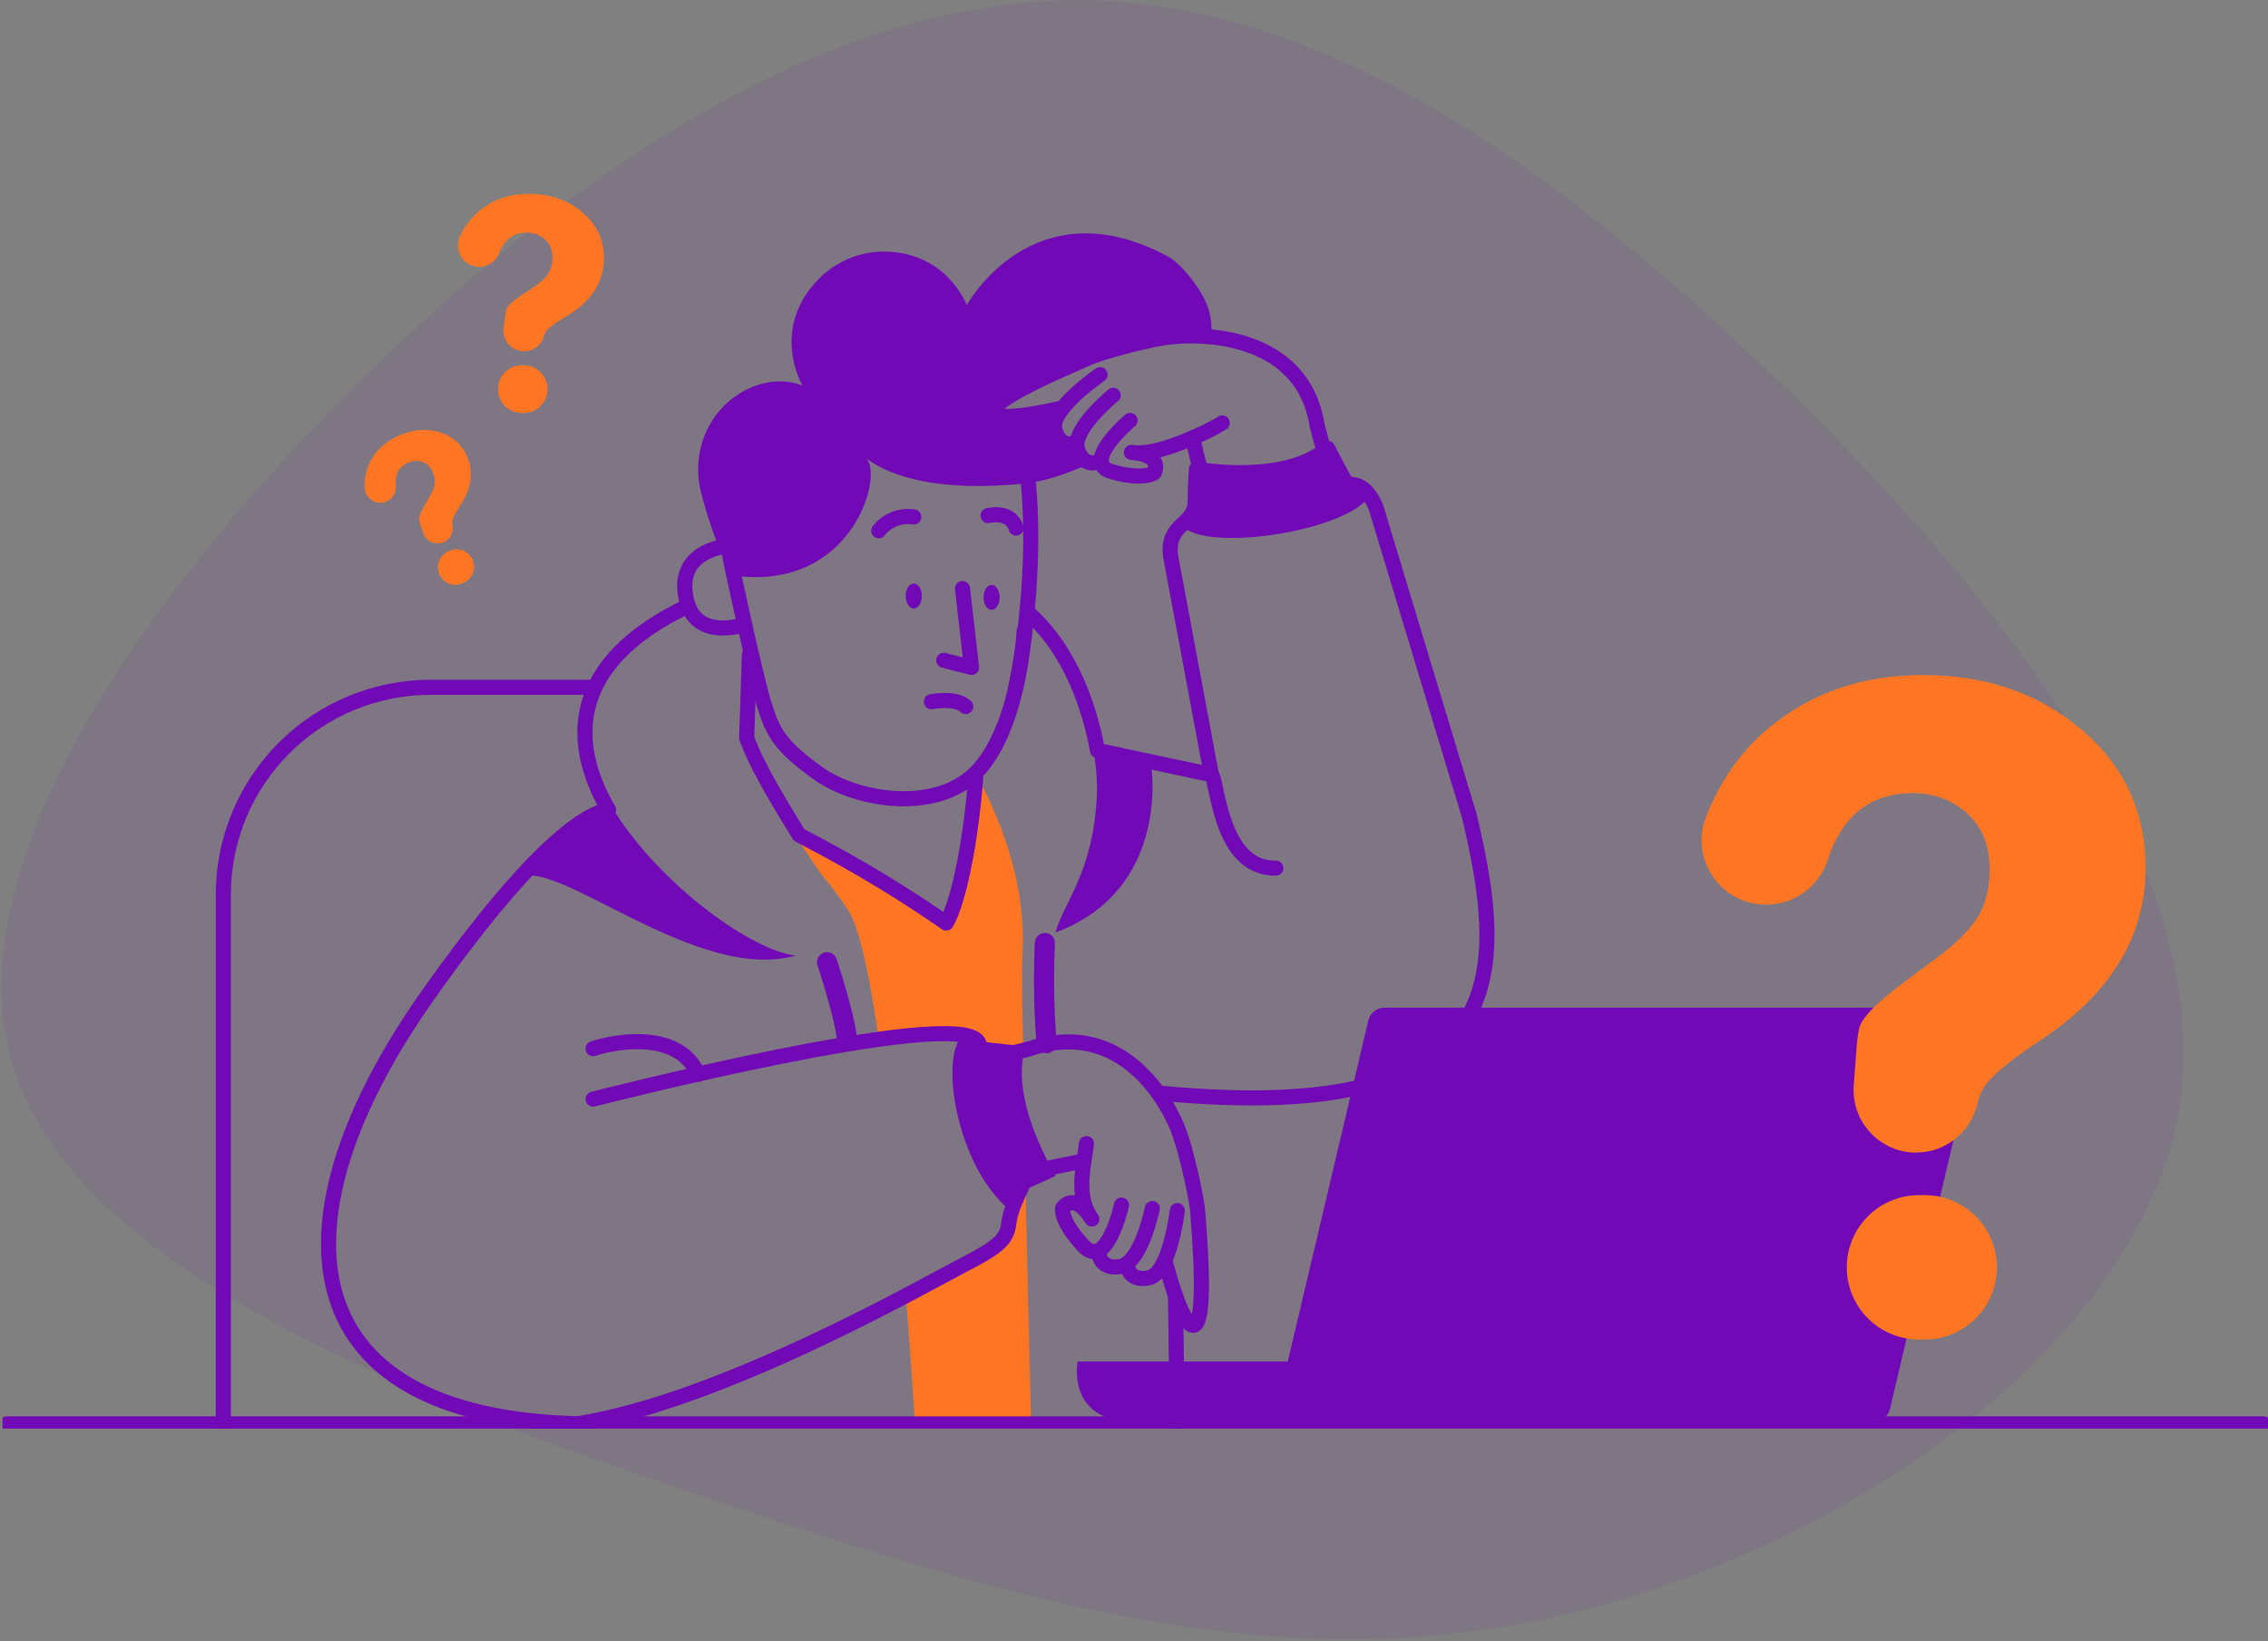 <svg width="901" height="652" viewBox="0 0 901 652" fill="none" xmlns="http://www.w3.org/2000/svg">
<rect x="0" y="0" width="901" height="652" fill="#808080" stroke="none"/>
<path d="M702.2 147.2C791 232.4 880.4 342.8 866 438.8C851 534.8 732.2 615.8 621.2 641.6C510.2 667.4 407 637.4 287 597.2C167 557 30.2 506.6 5 423.2C-20.2 339.8 66.8 222.8 157.4 137.6C248 51.8 342.8 -2.2 434 0.2C525.2 2.6 612.8 62 702.2 147.2Z" fill="#7209B7" fill-opacity="0.08"/>
<g clip-path="url(#clip0)">
<path d="M88.711 565.803V355.392C88.725 333.551 97.412 312.61 112.861 297.171C128.309 281.732 149.257 273.059 171.098 273.059H235.619" stroke="#7209B7" stroke-width="6" stroke-linecap="round" stroke-linejoin="round"/>
<path d="M328.555 382.284C328.555 382.284 335.586 403.341 336.616 413.535" stroke="#7209B7" stroke-width="8" stroke-linecap="round" stroke-linejoin="round"/>
<path d="M415.105 374.66C414.474 387.915 414.694 401.196 415.763 414.423" stroke="#7209B7" stroke-width="8" stroke-linecap="round" stroke-linejoin="round"/>
<path d="M481.291 307.787C483.744 310.316 484.691 345.323 506.844 344.908" stroke="#7209B7" stroke-width="6" stroke-linecap="round" stroke-linejoin="round"/>
<path d="M241.874 318.561C232.172 322.844 218.181 331.166 206.927 348.403C222.79 341.887 277.372 390.695 316.063 379.624C298.074 377.717 259.526 349.469 241.874 318.561Z" fill="#7209B7"/>
<path d="M273.398 240.689C226.45 263.037 225.805 294.448 241.762 321.76C233.386 323.081 213.117 334.495 170.221 395.066C108.465 482.262 111.427 563.623 231.55 565.696" stroke="#7209B7" stroke-width="6" stroke-linecap="round" stroke-linejoin="round"/>
<path d="M461.093 434.675V434.331C602.617 447.783 598.512 386.134 583.704 324.159L546.53 201.24C541.051 189.287 536.152 194.404 534.091 190.667C529.323 181.936 527.428 178.104 527.428 178.104C510.037 192.835 475.303 186.396 475.303 186.396C475.303 186.396 475.007 189.577 474.764 199.303C474.521 209.029 463.688 207.595 464.961 220.52L481.25 307.781L435.991 298.132C433.094 282.287 425.714 258.245 407.968 243.046" stroke="#7209B7" stroke-width="6" stroke-linecap="round" stroke-linejoin="round"/>
<path d="M467.704 565.383L466.969 514.715" stroke="#7209B7" stroke-width="6" stroke-linecap="round" stroke-linejoin="round"/>
<path d="M457.142 302.64C449.999 299.678 440.469 298.57 434.231 297.569C435.408 303.508 435.924 309.559 435.771 315.612C434.427 346.815 422.219 358.993 419.311 370.484C456.834 356.654 459.761 320.06 457.142 302.64Z" fill="#7209B7"/>
<path d="M400.901 485.034C400.113 491.632 398.597 494.404 383.161 502.341C379.222 504.367 370.924 508.762 359.806 514.336C362.11 542.821 363.36 563.771 363.36 563.771L409.626 564.417C409.626 564.417 408.347 516.8 407.346 468.425C404.781 473.614 401.375 481.018 400.901 485.034Z" fill="#FE7624"/>
<path d="M406.309 374.939C406.901 349.415 397.128 324.378 387.681 307.627C386.152 330.929 381.165 357.939 375.893 366.747C351.016 349.492 332.358 339.601 317.443 331.723C308.019 316.53 300.064 302.983 296.629 293.157C296.676 291.67 296.723 290.159 296.771 288.643L295.148 288.803C299.294 302.468 308.238 321.896 326.754 347.994C330.537 352.407 334.002 357.083 337.126 361.985C341.544 368.909 345.596 388.497 349.12 412.924C369.715 410.063 385.673 409.501 388.569 413.89L406.463 417.314C405.8 383.196 405.995 388.87 406.309 374.939Z" fill="#FE7624"/>
<path d="M430.132 461.293L402.607 466.926" stroke="#7209B7" stroke-width="6" stroke-linecap="round" stroke-linejoin="round"/>
<path d="M462.793 500.819C465.103 509.704 470.209 526.799 474.047 526.562C479.497 526.224 476.582 492.1 475.824 481.628C475.451 476.256 471.678 458.972 468.598 450.235C464.576 438.803 446.244 403.992 408.963 416.692L382.03 423.284" stroke="#7209B7" stroke-width="6" stroke-linecap="round" stroke-linejoin="round"/>
<path d="M431.619 454.351C431.027 460.411 427.473 473.152 432.111 481.521" stroke="#7209B7" stroke-width="6" stroke-linecap="round" stroke-linejoin="round"/>
<path d="M467.704 480.965C467.704 480.965 464.795 505.712 456.526 507.619C448.258 509.526 447.73 502.549 447.73 502.549" stroke="#7209B7" stroke-width="6" stroke-linecap="round" stroke-linejoin="round"/>
<path d="M457.782 480.118C457.782 480.118 453.316 501.933 444.923 503.218C436.53 504.504 436.53 497.55 436.53 497.55" stroke="#7209B7" stroke-width="6" stroke-linecap="round" stroke-linejoin="round"/>
<path d="M445.539 478.773C445.539 478.773 439.74 504.924 430.429 495.009C421.117 485.093 422.101 480.041 422.101 480.041C422.101 480.041 426.579 472.856 433.757 484.329" stroke="#7209B7" stroke-width="6" stroke-linecap="round" stroke-linejoin="round"/>
<path d="M401.274 480.87C380.336 463.882 373.234 421.098 382.083 411.734C382.439 408.772 389.238 413.777 393.337 414.233C403.229 415.335 407.494 415.637 407.494 415.637C403.484 427.969 407.95 442.884 412.54 453.493C414.509 458.18 416.789 462.732 419.364 467.116C418.576 467.513 415.395 469.082 407.831 472.399C403.472 474.336 402.548 477.606 401.274 480.87Z" fill="#7209B7"/>
<path d="M235.619 416.626C244.865 413.564 269.761 409.323 277.354 426.856" stroke="#7209B7" stroke-width="6" stroke-linecap="round" stroke-linejoin="round"/>
<path d="M235.619 436.682C235.619 436.682 379.287 399.781 388.575 413.866L410.39 462.644C410.39 462.644 401.683 478.429 400.913 485.034C400.143 491.638 398.609 494.404 383.173 502.342C367.737 510.279 287.092 556.604 229.287 565.696" stroke="#7209B7" stroke-width="6" stroke-linecap="round" stroke-linejoin="round"/>
<path d="M297.707 260.146C297.393 269.387 296.978 281.897 296.629 293.145C300.064 302.971 308.019 316.518 317.443 331.711C332.358 339.589 350.998 349.481 375.893 366.735C381.224 357.927 386.152 330.917 387.681 307.615" stroke="#7209B7" stroke-width="6" stroke-linecap="round" stroke-linejoin="round"/>
<path d="M290.125 216.788C285.665 217.185 268.973 219.851 272.509 237.52C275.317 251.575 288.164 250.326 295.859 248.181" stroke="#7209B7" stroke-width="6" stroke-linecap="round" stroke-linejoin="round"/>
<path d="M407.672 183.689C410.835 207.815 409.372 233.711 406.896 252.991" stroke="#7209B7" stroke-width="6" stroke-linecap="round" stroke-linejoin="round"/>
<path d="M406.896 252.967C405.859 261.082 404.639 268.018 403.508 273.142" stroke="#7209B7" stroke-width="6" stroke-linecap="round" stroke-linejoin="round"/>
<path d="M406.896 250.42C406.896 250.42 405.225 286.392 389.517 305.021C373.808 323.649 340.597 318.437 325.001 307.236C309.405 296.035 306.846 290.693 303.239 278.71C299.632 266.727 290.107 222.054 290.107 222.054" stroke="#7209B7" stroke-width="6" stroke-linecap="round" stroke-linejoin="round"/>
<path d="M370.018 278.781C370.018 278.781 379.702 276.856 383.641 280.706L370.018 278.781Z" fill="white"/>
<path d="M370.018 278.781C370.018 278.781 379.702 276.856 383.641 280.706" stroke="#7209B7" stroke-width="6" stroke-linecap="round" stroke-linejoin="round"/>
<path d="M382.362 233.829L385.963 265.169L374.91 262.344" stroke="#7209B7" stroke-width="6" stroke-linecap="round" stroke-linejoin="round"/>
<path d="M393.93 242.306C395.703 242.306 397.14 240.081 397.14 237.336C397.14 234.591 395.703 232.366 393.93 232.366C392.157 232.366 390.719 234.591 390.719 237.336C390.719 240.081 392.157 242.306 393.93 242.306Z" fill="#7209B7"/>
<path d="M363.016 241.761C364.789 241.761 366.227 239.536 366.227 236.791C366.227 234.046 364.789 231.821 363.016 231.821C361.243 231.821 359.806 234.046 359.806 236.791C359.806 239.536 361.243 241.761 363.016 241.761Z" fill="#7209B7"/>
<path d="M349.091 210.865C350.712 208.789 352.86 207.185 355.311 206.222C357.762 205.258 360.427 204.969 363.028 205.386" stroke="#7209B7" stroke-width="6" stroke-linecap="round" stroke-linejoin="round"/>
<path d="M392.526 204.841C392.526 204.841 401.411 202.531 403.656 209.811" stroke="#7209B7" stroke-width="6" stroke-linecap="round" stroke-linejoin="round"/>
<path d="M428.065 178.607C427.283 176.321 428.172 173.537 429.807 170.735L429.38 170.255L427.372 175.882C427.372 175.882 421.088 178.589 419.015 170.552C418.375 168.093 419.826 165.096 422.136 162.129L422.071 162.052C413.334 164.077 396.263 167.383 394.723 163.947C392.55 159.084 423.35 146.177 432.733 142.031C437.542 139.928 454.187 135.362 463.154 134.058C469.103 133.302 475.12 133.236 481.084 133.863C481.777 128.351 480.703 122.762 478.016 117.9C475.108 112.533 469.03 104.555 463.634 101.694C410.153 73.328 384.062 121.241 384.062 121.241C384.062 121.241 376.533 100.693 352.165 99.958C347.222 99.825 342.304 100.702 337.712 102.535C333.119 104.369 328.949 107.12 325.457 110.62C305.502 130.623 318.805 153.268 318.805 153.268C318.805 153.268 309.512 148.529 296.978 154.577C282.004 161.821 274.47 178.779 278.361 194.955C282.508 212.133 290.125 228.487 290.125 228.487C338.79 236.021 351.229 188.238 344.062 182.072C354.854 190.057 374.27 195.405 407.156 192.1C414.685 191.318 423.919 188.357 433.319 183.867C431.501 183.618 429.386 182.434 428.065 178.607Z" fill="#7209B7"/>
<path d="M473.716 174.023L481.457 205.185L525.437 192.177" stroke="#7209B7" stroke-width="6" stroke-linecap="round" stroke-linejoin="round"/>
<path d="M422.095 162.075C413.358 164.101 396.287 167.406 394.747 163.971C392.573 159.108 423.374 146.201 432.756 142.055C437.566 139.952 454.21 135.385 463.178 134.082C474.877 132.394 517.405 131.316 523.299 169.278L529.595 192.752L487.766 205.155" stroke="#7209B7" stroke-width="6" stroke-linecap="round" stroke-linejoin="round"/>
<path d="M485.55 168.028C480.593 171.298 461.988 180.1 452.647 179.875" stroke="#7209B7" stroke-width="6" stroke-linecap="round" stroke-linejoin="round"/>
<path d="M437.027 148.849C437.027 148.849 416.959 162.561 419.038 170.587C421.117 178.613 427.396 175.918 427.396 175.918" stroke="#7209B7" stroke-width="6" stroke-linecap="round" stroke-linejoin="round"/>
<path d="M442.245 157.041C442.245 157.041 425.418 170.771 428.089 178.607C430.76 186.444 436.82 183.281 436.82 183.281" stroke="#7209B7" stroke-width="6" stroke-linecap="round" stroke-linejoin="round"/>
<path d="M448.951 167.033C448.951 167.033 428.977 183.873 441.754 187.433C454.53 190.993 458.457 187.865 458.457 187.865C458.457 187.865 462.639 180.757 449.478 179.727" stroke="#7209B7" stroke-width="6" stroke-linecap="round" stroke-linejoin="round"/>
<path d="M469.469 208.596C477.874 219.738 534.82 211.345 544.19 196.951C539.7 190.791 536.123 194.304 534.121 190.667C529.353 181.936 527.457 178.104 527.457 178.104C517.565 186.485 502.052 188.013 490.514 187.776C485.426 187.731 480.347 187.349 475.309 186.633C475.238 187.516 474.995 191.052 474.788 199.309C474.687 204.089 472.01 206.18 469.469 208.596Z" fill="#7209B7"/>
<path d="M780.243 400.361H549.942C548.474 400.361 547.049 400.856 545.897 401.766C544.746 402.677 543.936 403.95 543.598 405.378L511.583 540.914H428.101C428.101 540.914 423.475 564.808 450.455 564.808H744.473C745.941 564.809 747.366 564.314 748.517 563.403C749.669 562.492 750.479 561.22 750.816 559.791L786.581 408.375C786.807 407.419 786.814 406.424 786.601 405.464C786.388 404.505 785.96 403.606 785.351 402.835C784.741 402.064 783.965 401.441 783.08 401.013C782.196 400.584 781.226 400.362 780.243 400.361Z" fill="#7209B7"/>
<path d="M761.247 457.929C757.808 457.929 754.406 457.216 751.256 455.835C748.106 454.454 745.277 452.435 742.947 449.905C740.617 447.375 738.837 444.39 737.719 441.137C736.601 437.885 736.17 434.436 736.453 431.008C737.341 420.275 737.46 413.665 738.567 408.683C740.084 401.836 753.375 392.412 768.776 381.016C776.875 375.069 782.508 369.531 785.675 364.401C788.842 359.272 790.421 352.91 790.413 345.317C790.413 335.946 787.438 328.572 781.487 323.193C775.536 317.815 768.329 315.122 759.867 315.114C743.057 315.114 731.769 324.017 726.004 341.822C724.107 347.552 720.251 352.43 715.114 355.6C709.978 358.769 703.888 360.027 697.916 359.153C694.09 358.603 690.439 357.192 687.238 355.026C684.036 352.861 681.367 349.998 679.432 346.652C677.497 343.306 676.346 339.565 676.065 335.71C675.785 331.855 676.382 327.986 677.813 324.396C683.313 310.48 691.199 299.094 701.47 290.236C718.493 275.555 739.288 268.212 763.853 268.208C788.921 268.208 809.936 275.424 826.9 289.857C843.864 304.29 852.354 322.585 852.37 344.742C852.37 372.214 838.255 395.192 810.025 413.677C797.74 421.78 790.303 428.11 787.712 432.667C786.712 434.53 785.974 436.524 785.521 438.59C784.241 444.068 781.151 448.954 776.751 452.458C772.35 455.962 766.896 457.879 761.271 457.9L761.247 457.929ZM764.612 532.183H762.337C754.732 532.183 747.438 529.162 742.059 523.785C736.681 518.407 733.658 511.114 733.657 503.508C733.657 499.742 734.399 496.013 735.84 492.533C737.281 489.053 739.394 485.892 742.057 483.228C744.72 480.565 747.882 478.453 751.362 477.011C754.841 475.57 758.571 474.828 762.337 474.828H764.612C768.378 474.828 772.107 475.57 775.586 477.011C779.066 478.453 782.227 480.566 784.89 483.229C787.552 485.892 789.664 489.054 791.105 492.533C792.546 496.013 793.287 499.742 793.286 503.508C793.286 511.113 790.265 518.407 784.887 523.784C779.51 529.162 772.217 532.183 764.612 532.183Z" fill="#FE7624"/>
<path d="M176.257 215.39C175.492 215.721 174.668 215.89 173.835 215.886C173.002 215.882 172.179 215.705 171.418 215.368C170.656 215.03 169.973 214.538 169.412 213.923C168.85 213.308 168.422 212.584 168.154 211.795C167.508 210.105 166.948 208.383 166.477 206.636C166.158 204.972 168.195 201.601 170.529 197.585C171.569 195.956 172.3 194.149 172.685 192.254C172.866 190.646 172.595 189.02 171.903 187.557C171.552 186.623 171.003 185.777 170.292 185.077C169.581 184.378 168.726 183.841 167.786 183.506C165.958 182.882 163.96 182.986 162.207 183.796C158.471 185.415 156.821 188.479 157.255 192.989C157.384 194.443 156.997 195.896 156.162 197.094C155.327 198.292 154.097 199.158 152.688 199.54C151.785 199.786 150.838 199.824 149.918 199.651C148.999 199.478 148.13 199.098 147.378 198.541C146.626 197.984 146.01 197.264 145.577 196.435C145.143 195.605 144.903 194.688 144.875 193.753C144.714 190.354 145.389 186.968 146.842 183.891C149.211 178.994 153.123 175.363 158.576 172.998C164.144 170.581 169.506 170.161 174.663 171.736C177.105 172.423 179.357 173.657 181.251 175.344C183.144 177.032 184.629 179.128 185.592 181.474C188.241 187.575 187.319 194.037 182.826 200.861C180.875 203.842 179.83 205.963 179.692 207.222C179.652 207.735 179.682 208.251 179.781 208.756C180.025 210.096 179.809 211.478 179.17 212.68C178.53 213.882 177.504 214.833 176.257 215.379V215.39ZM184.146 231.555L183.643 231.774C182.807 232.137 181.907 232.332 180.996 232.347C180.085 232.362 179.179 232.197 178.331 231.862C177.484 231.527 176.71 231.029 176.056 230.394C175.401 229.76 174.877 229.003 174.515 228.167C173.781 226.48 173.747 224.571 174.42 222.86C175.093 221.148 176.418 219.774 178.105 219.039L178.608 218.82C179.444 218.457 180.344 218.262 181.255 218.247C182.167 218.232 183.072 218.397 183.92 218.732C184.767 219.067 185.541 219.566 186.196 220.2C186.85 220.834 187.374 221.591 187.736 222.427C188.47 224.114 188.504 226.023 187.831 227.734C187.158 229.446 185.833 230.82 184.146 231.555Z" fill="#FE7624"/>
<path d="M207.768 139.549C206.633 139.489 205.522 139.193 204.507 138.681C203.492 138.169 202.594 137.452 201.87 136.575C201.146 135.698 200.613 134.681 200.302 133.587C199.992 132.493 199.912 131.347 200.068 130.22C200.56 126.696 200.72 124.522 201.176 122.899C201.768 120.672 206.341 117.805 211.642 114.334C214.406 112.522 216.365 110.798 217.518 109.163C218.721 107.314 219.383 105.167 219.431 102.962C219.601 99.87 218.754 97.384 216.89 95.504C215.039 93.626 212.536 92.532 209.901 92.448C204.372 92.14 200.491 94.868 198.256 100.634C197.524 102.488 196.164 104.025 194.412 104.976C192.661 105.927 190.631 106.231 188.678 105.834C187.424 105.584 186.243 105.052 185.225 104.278C184.207 103.504 183.378 102.509 182.801 101.368C182.224 100.227 181.915 98.969 181.895 97.691C181.876 96.412 182.147 95.146 182.689 93.988C184.578 89.749 187.478 86.039 191.136 83.184C197.012 78.666 203.997 76.625 212.092 77.059C220.353 77.517 227.149 80.281 232.48 85.352C237.811 90.422 240.273 96.608 239.866 103.909C239.365 112.964 234.291 120.277 224.644 125.849C220.45 128.301 217.883 130.252 216.943 131.701C216.581 132.302 216.302 132.95 216.114 133.626C215.592 135.408 214.484 136.962 212.97 138.037C211.455 139.111 209.623 139.644 207.768 139.549ZM207.525 164.072H206.773C204.267 163.931 201.919 162.802 200.244 160.932C198.569 159.061 197.705 156.603 197.841 154.097C197.905 152.852 198.213 151.631 198.749 150.506C199.285 149.38 200.038 148.371 200.965 147.537C201.892 146.703 202.974 146.06 204.149 145.645C205.325 145.229 206.571 145.05 207.816 145.117L208.568 145.159C209.814 145.228 211.034 145.543 212.157 146.085C213.281 146.627 214.287 147.386 215.117 148.318C215.947 149.249 216.584 150.336 216.993 151.514C217.402 152.693 217.575 153.941 217.5 155.187C217.347 157.685 216.213 160.021 214.344 161.685C212.476 163.35 210.024 164.208 207.525 164.072Z" fill="#FE7624"/>
<path d="M2.777 565.697H899.223" stroke="#7209B7" stroke-width="6" stroke-linecap="round" stroke-linejoin="round"/>
</g>
<defs>
<clipPath id="clip0">
<rect width="900" height="490.58" fill="white" transform="translate(1 77)"/>
</clipPath>
</defs>
</svg>
